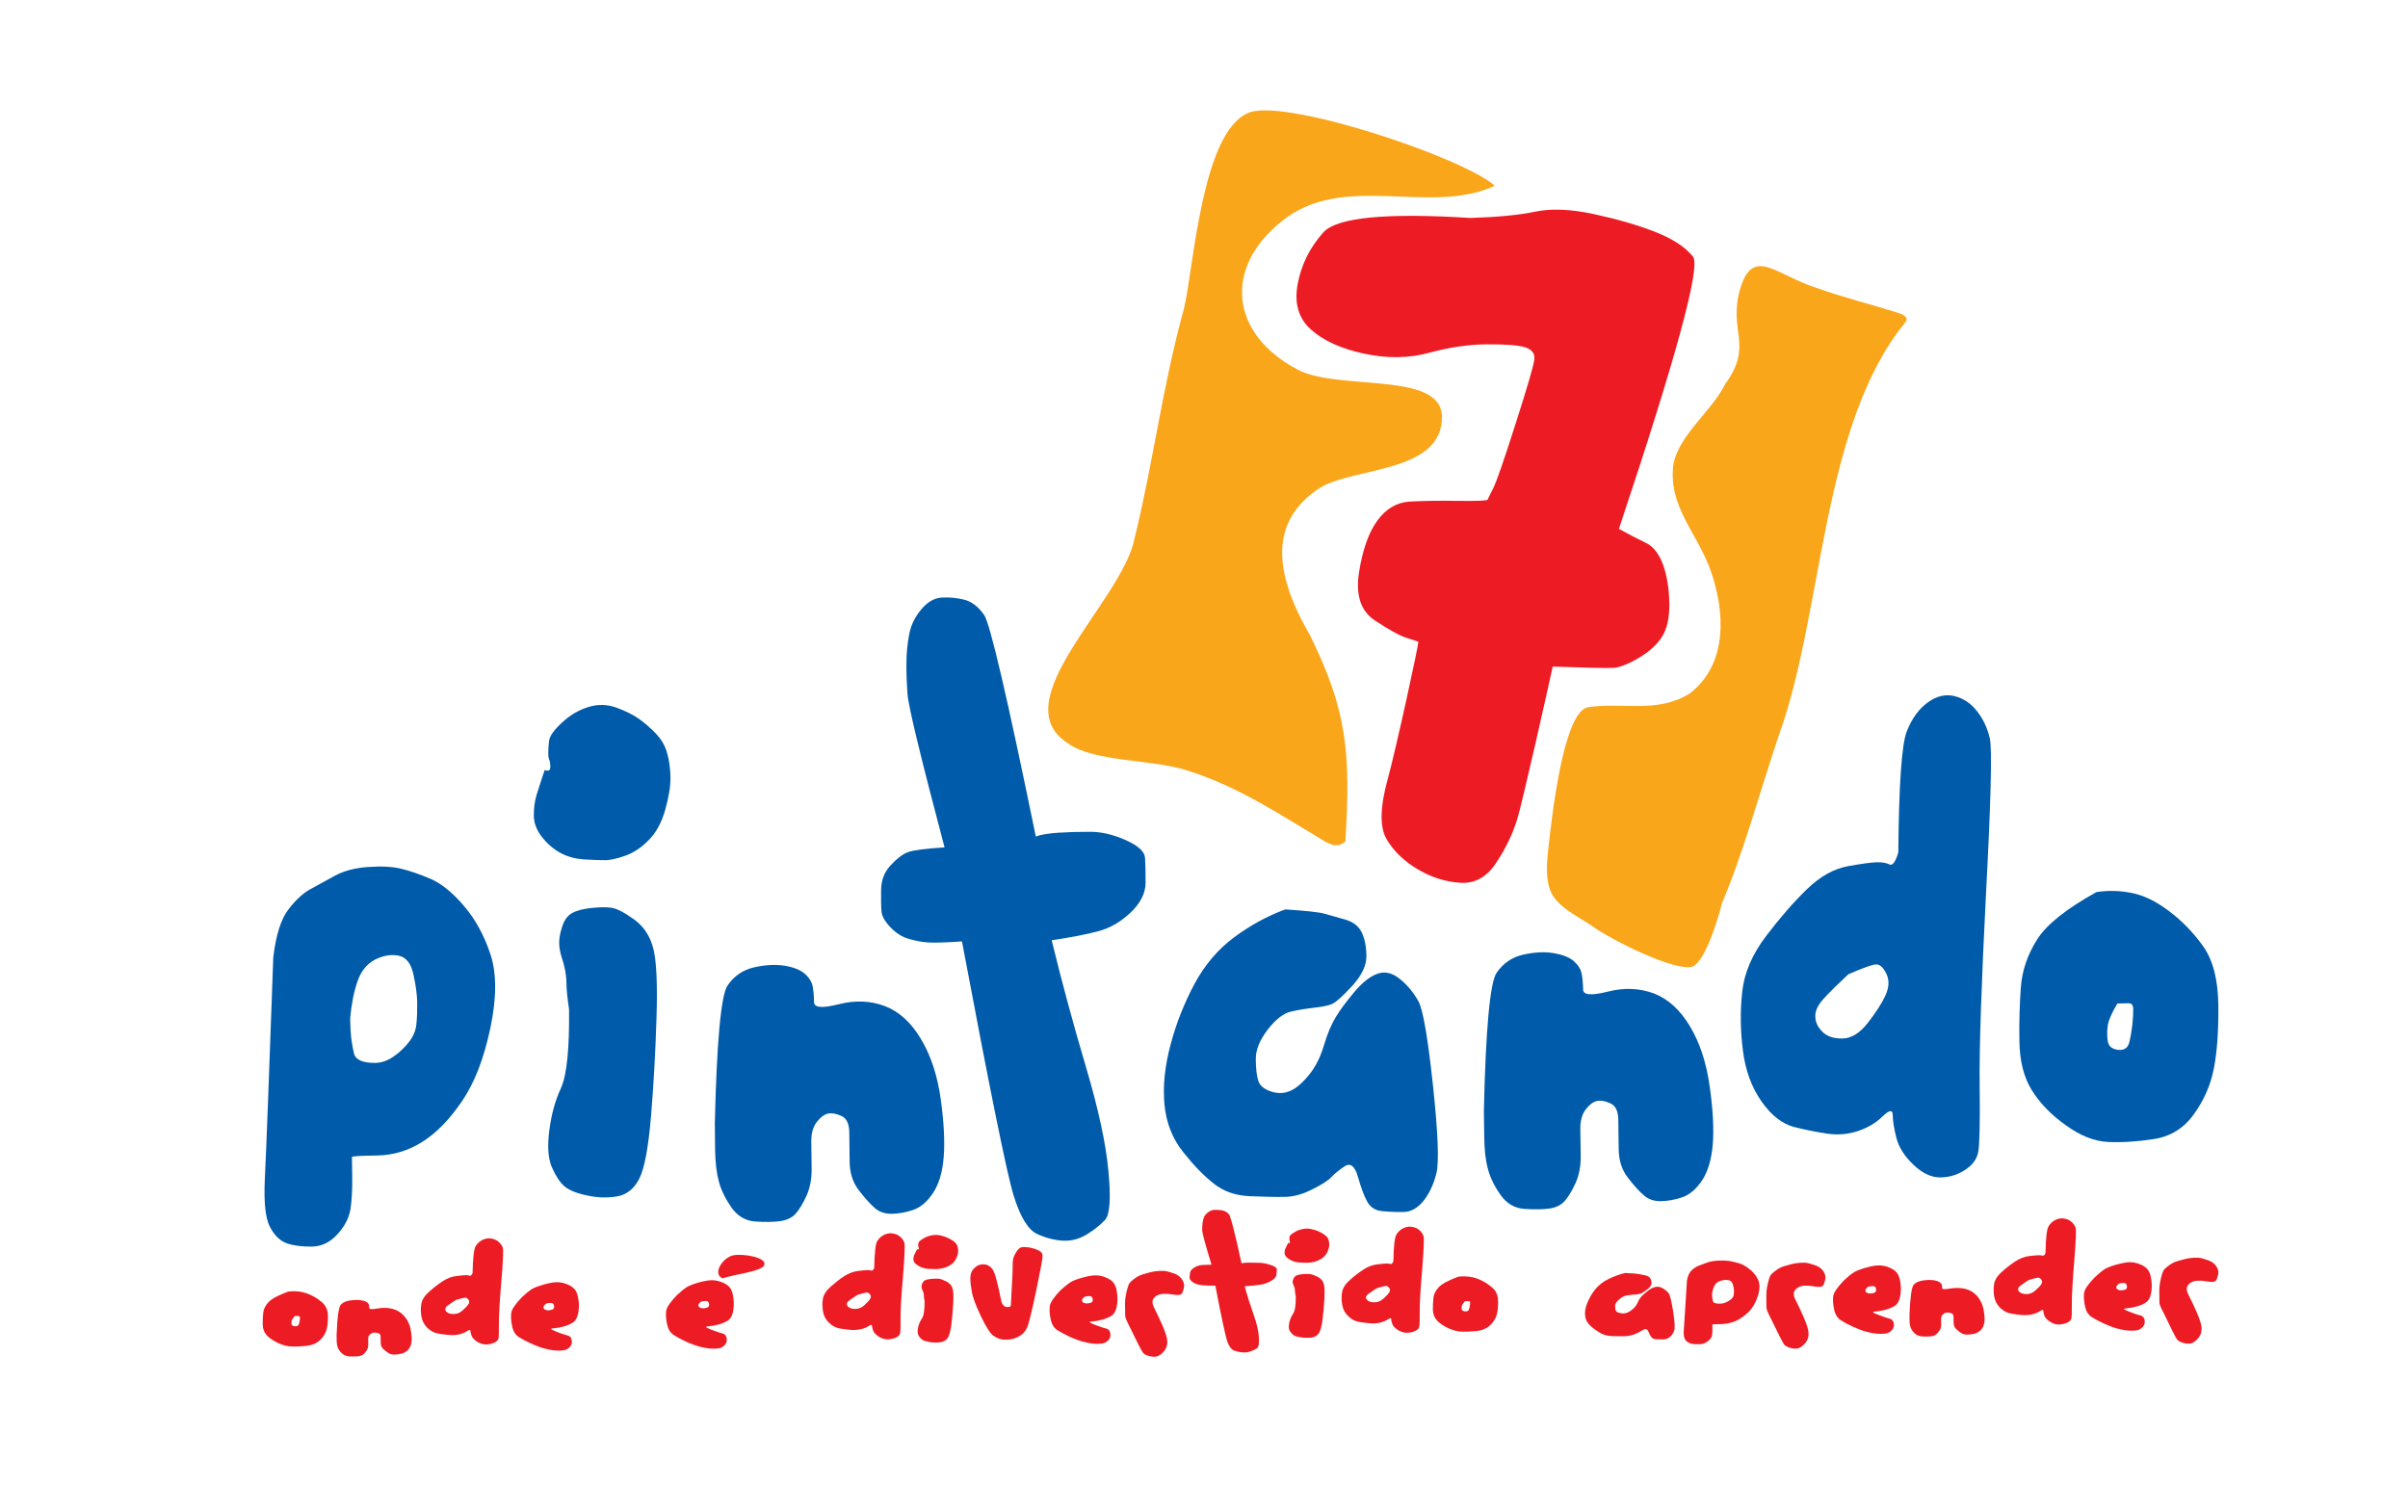 <?xml version="1.0" encoding="utf-8"?>
<!-- Generator: Adobe Illustrator 16.0.0, SVG Export Plug-In . SVG Version: 6.00 Build 0)  -->
<!DOCTYPE svg PUBLIC "-//W3C//DTD SVG 1.1//EN" "http://www.w3.org/Graphics/SVG/1.1/DTD/svg11.dtd">
<svg version="1.1" id="Layer_1" xmlns="http://www.w3.org/2000/svg" xmlns:xlink="http://www.w3.org/1999/xlink" x="0px" y="0px"
	 width="240.107px" height="150.802px" viewBox="0 0 240.107 150.802" enable-background="new 0 0 240.107 150.802"
	 xml:space="preserve">
<g>
	<path fill-rule="evenodd" clip-rule="evenodd" fill="#005BAA" d="M28.745,90.714c0.736-0.967,1.472-1.639,2.216-2.049
		c0.736-0.404,1.549-0.842,2.435-1.332c0.891-0.488,2.01-0.781,3.343-0.873c1.34-0.092,2.456-0.033,3.349,0.199
		c0.899,0.221,1.872,0.568,2.922,1.02c1.045,0.471,2.135,1.355,3.267,2.686c1.133,1.326,2.01,2.932,2.633,4.828
		c0.62,1.883,0.616,4.334-0.019,7.348c-0.636,3.006-1.569,5.432-2.814,7.262c-1.237,1.828-2.562,3.186-3.966,4.072
		c-1.4,0.887-2.922,1.34-4.562,1.361c-1.634,0.018-2.461,0.074-2.455,0.148c-0.002,0.086,0.005,0.756,0.028,2.014
		c0.014,1.268-0.047,2.328-0.178,3.205c-0.147,0.867-0.578,1.703-1.31,2.5c-0.741,0.805-1.59,1.207-2.559,1.217
		c-0.971,0.008-1.79-0.096-2.463-0.322c-0.664-0.227-1.237-0.773-1.692-1.637c-0.46-0.863-0.626-2.477-0.51-4.852
		c0.125-2.365,0.399-9.723,0.84-22.039C27.517,93.248,28.014,91.664,28.745,90.714 M35.057,103.783
		c0.082,0.547,0.164,0.977,0.245,1.295c0.078,0.312,0.31,0.549,0.672,0.705c0.38,0.154,0.864,0.225,1.458,0.217
		c0.595-0.01,1.186-0.209,1.779-0.613c0.589-0.404,1.108-0.887,1.543-1.439c0.439-0.557,0.7-1.15,0.764-1.793
		c0.063-0.629,0.093-1.336,0.085-2.127c-0.011-0.793-0.135-1.74-0.376-2.84c-0.234-1.098-0.73-1.73-1.478-1.881
		c-0.745-0.148-1.523-0.02-2.336,0.381c-0.814,0.42-1.403,1.135-1.759,2.156c-0.361,1.031-0.606,2.268-0.738,3.682
		C34.932,102.476,34.973,103.228,35.057,103.783"/>
	<path fill-rule="evenodd" clip-rule="evenodd" fill="#005BAA" d="M54.878,76.484c-0.007-0.328-0.045-0.564-0.102-0.697
		c-0.073-0.131-0.102-0.363-0.104-0.705c-0.005-0.334,0.015-0.736,0.079-1.205c0.052-0.471,0.494-1.082,1.302-1.828
		c0.813-0.758,1.703-1.266,2.644-1.549c0.94-0.283,1.867-0.258,2.748,0.064c0.896,0.326,1.626,0.688,2.2,1.076
		c0.569,0.402,1.154,0.895,1.728,1.492c0.58,0.598,0.962,1.264,1.158,2.006c0.205,0.734,0.308,1.537,0.323,2.406
		c0.008,0.873-0.167,1.947-0.527,3.23c-0.367,1.279-0.919,2.293-1.674,3.039c-0.748,0.752-1.54,1.268-2.354,1.541
		c-0.811,0.279-1.445,0.422-1.89,0.43s-1.139-0.018-2.092-0.072c-0.95-0.055-1.773-0.283-2.477-0.678
		c-0.7-0.391-1.309-0.926-1.818-1.586c-0.523-0.668-0.785-1.373-0.792-2.109c-0.008-0.73,0.082-1.406,0.258-2.008
		c0.188-0.611,0.457-1.453,0.821-2.537C54.693,76.931,54.883,76.828,54.878,76.484 M56.486,98.166
		c-0.01-0.551-0.059-1.031-0.137-1.426c-0.073-0.393-0.198-0.82-0.348-1.293c-0.153-0.477-0.235-0.945-0.243-1.426
		c-0.001-0.467,0.101-1.023,0.313-1.654c0.213-0.639,0.544-1.072,0.996-1.326c0.441-0.234,1.068-0.402,1.888-0.488
		c0.82-0.088,1.483-0.107,2.003-0.027c0.527,0.074,1.274,0.453,2.252,1.154c0.981,0.701,1.62,1.678,1.939,2.936
		c0.316,1.262,0.42,3.594,0.309,6.988c-0.105,3.4-0.29,6.643-0.543,9.715c-0.261,3.092-0.643,5.15-1.15,6.184
		c-0.511,1.027-1.248,1.635-2.215,1.807c-0.962,0.164-1.965,0.141-3.013-0.09c-1.044-0.219-1.793-0.523-2.245-0.906
		c-0.459-0.396-0.87-1.018-1.254-1.889c-0.381-0.867-0.47-2.08-0.268-3.668c0.198-1.584,0.59-3.012,1.176-4.273
		c0.573-1.279,0.839-3.883,0.795-7.838C56.575,99.546,56.495,98.714,56.486,98.166"/>
	<path fill-rule="evenodd" clip-rule="evenodd" fill="#005BAA" d="M71.277,112.035c0.19-8.215,0.62-12.805,1.273-13.76
		c0.658-0.955,1.54-1.557,2.657-1.807c1.113-0.252,2.117-0.303,3.012-0.164c0.9,0.148,1.575,0.416,2.023,0.803
		c0.452,0.393,0.709,0.832,0.801,1.299c0.078,0.473,0.123,0.988,0.126,1.541c0.009,0.553,0.829,0.619,2.458,0.205
		c1.634-0.416,3.162-0.355,4.585,0.176c1.421,0.537,2.624,1.623,3.609,3.275c0.99,1.641,1.652,3.645,1.982,6.018
		c0.324,2.367,0.42,4.293,0.293,5.797c-0.123,1.502-0.482,2.691-1.069,3.568c-0.587,0.875-1.25,1.438-1.992,1.682
		c-0.737,0.246-1.446,0.371-2.114,0.381c-0.668,0.008-1.23-0.178-1.68-0.566c-0.453-0.391-0.984-0.977-1.593-1.766
		c-0.605-0.777-0.912-1.723-0.928-2.834c-0.01-1.1-0.023-2.082-0.034-2.951c-0.013-0.873-0.275-1.424-0.805-1.652
		c-0.526-0.229-0.974-0.305-1.34-0.219c-0.376,0.092-0.74,0.373-1.108,0.846c-0.364,0.482-0.544,1.111-0.538,1.898
		c0.013,0.789,0.026,1.695,0.036,2.73c0.014,1.023-0.164,1.938-0.517,2.729c-0.37,0.797-0.728,1.387-1.097,1.797
		c-0.365,0.395-0.887,0.631-1.558,0.725c-0.664,0.088-1.486,0.096-2.454,0.031c-0.969-0.066-1.758-0.533-2.365-1.391
		c-0.599-0.861-1.026-1.717-1.261-2.592c-0.231-0.859-0.357-1.934-0.374-3.193C71.294,113.382,71.285,112.509,71.277,112.035"/>
	<path fill-rule="evenodd" clip-rule="evenodd" fill="#005BAA" d="M105.503,83.044c1.045-0.064,2.12-0.096,3.242-0.092
		c1.115,0.004,2.29,0.289,3.518,0.836c1.236,0.555,1.868,1.139,1.912,1.77c0.039,0.637,0.055,1.469,0.055,2.494
		c-0.014,1.027-0.509,2.01-1.486,2.945c-0.986,0.941-2.065,1.562-3.237,1.871c-1.173,0.314-2.723,0.619-4.642,0.9
		c1.028,4.211,2.163,8.41,3.408,12.605c1.241,4.186,2,7.662,2.25,10.416c0.259,2.742,0.142,4.379-0.347,4.881
		c-0.484,0.516-1.088,0.992-1.804,1.43c-0.718,0.438-1.49,0.662-2.312,0.629c-0.82-0.029-1.697-0.244-2.622-0.656
		c-0.915-0.414-1.713-1.709-2.377-3.885c-0.667-2.17-2.376-10.607-5.14-25.303c-1.629,0.111-2.747,0.139-3.34,0.104
		c-0.611-0.037-1.252-0.152-1.943-0.354c-0.669-0.18-1.296-0.578-1.86-1.172c-0.56-0.594-0.861-1.129-0.884-1.609
		c-0.041-0.471-0.047-1.184-0.035-2.131c0.01-0.951,0.333-1.77,0.957-2.438c0.627-0.678,1.199-1.107,1.711-1.299
		c0.502-0.193,1.726-0.354,3.657-0.48c-2.385-9.021-3.619-14.123-3.695-15.309c-0.082-1.185-0.117-2.25-0.105-3.202
		c0.012-0.946,0.106-1.856,0.277-2.745c0.163-0.879,0.556-1.698,1.173-2.444c0.627-0.761,1.305-1.159,2.051-1.211
		c0.742-0.047,1.489,0.022,2.25,0.208c0.757,0.187,1.427,0.701,2.001,1.535c0.58,0.83,2.298,8.189,5.148,22.088
		C103.73,83.246,104.465,83.119,105.503,83.044"/>
	<path fill-rule="evenodd" clip-rule="evenodd" fill="#005BAA" d="M132.068,91.123c0.518,0.152,1.191,0.338,2.016,0.566
		c0.816,0.232,1.382,0.656,1.689,1.285c0.303,0.621,0.463,1.41,0.476,2.355c0.016,0.951-0.466,1.939-1.413,2.988
		c-0.957,1.033-1.617,1.629-1.984,1.793c-0.375,0.168-0.962,0.289-1.79,0.385c-0.813,0.088-1.593,0.219-2.33,0.385
		c-0.746,0.164-1.524,0.771-2.327,1.801c-0.803,1.043-1.204,2.035-1.188,2.979c0.012,0.951,0.09,1.65,0.252,2.129
		c0.149,0.48,0.565,0.82,1.233,1.051c0.682,0.232,1.309,0.221,1.902-0.031c0.593-0.232,1.218-0.76,1.875-1.562
		c0.664-0.787,1.171-1.781,1.524-2.973c0.359-1.195,0.759-2.141,1.196-2.854c0.438-0.727,1.062-1.561,1.866-2.516
		c0.805-0.957,1.584-1.562,2.325-1.809c0.743-0.25,1.48-0.059,2.236,0.568c0.753,0.617,1.356,1.367,1.822,2.221
		c0.455,0.867,0.933,3.666,1.439,8.396c0.504,4.73,0.619,7.648,0.331,8.762c-0.282,1.105-0.712,2.023-1.3,2.742
		c-0.584,0.715-1.25,1.078-1.992,1.086c-0.753,0.01-1.456-0.023-2.13-0.088c-0.669-0.07-1.152-0.383-1.458-0.928
		c-0.314-0.553-0.617-1.377-0.927-2.469c-0.32-1.113-0.768-1.461-1.356-1.059c-0.591,0.398-1.03,0.766-1.326,1.088
		c-0.292,0.314-0.921,0.715-1.885,1.199c-0.962,0.494-1.885,0.744-2.774,0.75c-0.895,0.018-2.059-0.014-3.465-0.07
		c-1.414-0.061-2.613-0.48-3.591-1.266c-0.98-0.77-2-1.82-3.058-3.158c-1.054-1.324-1.671-2.902-1.845-4.713
		c-0.17-1.816,0.029-3.785,0.592-5.92c0.565-2.146,1.365-4.17,2.382-6.078c1.021-1.91,2.344-3.469,3.959-4.674
		c1.628-1.207,3.321-2.129,5.105-2.791C130.237,90.83,131.541,90.966,132.068,91.123"/>
	<path fill-rule="evenodd" clip-rule="evenodd" fill="#005BAA" d="M147.96,110.775c0.187-8.213,0.616-12.805,1.271-13.762
		c0.655-0.949,1.539-1.559,2.65-1.809c1.118-0.246,2.121-0.307,3.013-0.152c0.896,0.148,1.574,0.406,2.026,0.795
		c0.45,0.396,0.718,0.83,0.799,1.299c0.083,0.471,0.129,0.99,0.138,1.533c-0.003,0.561,0.82,0.623,2.451,0.215
		c1.633-0.418,3.158-0.35,4.584,0.17c1.419,0.545,2.624,1.627,3.613,3.279c0.989,1.648,1.646,3.648,1.973,6.014
		c0.338,2.365,0.424,4.301,0.305,5.797c-0.137,1.514-0.492,2.697-1.074,3.576c-0.589,0.873-1.254,1.432-1.989,1.68
		c-0.746,0.248-1.446,0.367-2.119,0.379c-0.671,0.008-1.234-0.178-1.685-0.576c-0.447-0.383-0.982-0.965-1.583-1.748
		c-0.606-0.781-0.916-1.721-0.929-2.836c-0.017-1.102-0.025-2.092-0.04-2.953c-0.01-0.879-0.278-1.424-0.804-1.652
		c-0.525-0.234-0.973-0.305-1.341-0.219c-0.376,0.08-0.737,0.363-1.111,0.842c-0.351,0.477-0.537,1.109-0.532,1.904
		c0.007,0.787,0.021,1.693,0.04,2.723c0.012,1.027-0.161,1.939-0.526,2.732c-0.362,0.795-0.731,1.389-1.094,1.795
		c-0.363,0.393-0.884,0.639-1.549,0.73c-0.669,0.084-1.495,0.094-2.463,0.029c-0.966-0.074-1.754-0.533-2.362-1.395
		c-0.61-0.859-1.033-1.721-1.258-2.59c-0.242-0.867-0.357-1.93-0.367-3.193C147.974,112.115,147.961,111.255,147.96,110.775"/>
	<path fill-rule="evenodd" clip-rule="evenodd" fill="#005BAA" d="M189.285,85.011c0.058-6.789,0.338-10.816,0.849-12.088
		c0.505-1.268,1.199-2.23,2.084-2.869c0.886-0.647,1.782-0.852,2.675-0.633c0.896,0.23,1.647,0.727,2.251,1.52
		c0.61,0.773,1.029,1.682,1.266,2.701c0.23,1.027,0.114,6.125-0.371,15.285c-0.47,9.178-0.689,15.611-0.643,19.316
		c0.042,3.711-0.003,5.928-0.144,6.641c-0.132,0.713-0.575,1.314-1.32,1.795c-0.735,0.475-1.549,0.729-2.438,0.74
		c-0.901,0.012-1.805-0.404-2.704-1.266c-0.9-0.859-1.475-1.758-1.704-2.705c-0.24-0.943-0.354-1.693-0.357-2.25
		c-0.008-0.551-0.347-0.508-1.01,0.131c-0.66,0.654-1.474,1.131-2.44,1.459c-0.964,0.326-1.965,0.418-3.008,0.277
		c-1.05-0.154-2.171-0.371-3.359-0.67c-1.198-0.301-2.287-1.16-3.276-2.561c-0.983-1.414-1.604-3.1-1.847-5.076
		c-0.256-1.975-0.276-3.904-0.073-5.801c0.193-1.908,0.992-3.766,2.38-5.604c1.396-1.838,2.75-3.389,4.073-4.672
		c1.321-1.281,2.69-2.045,4.103-2.301c1.42-0.258,2.381-0.381,2.902-0.391c0.523-0.008,0.929,0.066,1.231,0.221
		C188.706,86.361,189,85.966,189.285,85.011 M184.297,97.164c-1.028,0.961-1.84,1.754-2.427,2.4
		c-0.589,0.641-0.88,1.227-0.862,1.783c0,0.553,0.23,1.064,0.688,1.527c0.453,0.477,1.123,0.701,2.017,0.693
		c0.9-0.016,1.743-0.541,2.542-1.572c0.807-1.045,1.396-1.949,1.756-2.746c0.36-0.801,0.39-1.51,0.083-2.139
		c-0.306-0.625-0.639-0.939-1.013-0.936C186.71,96.183,185.778,96.517,184.297,97.164"/>
	<path fill-rule="evenodd" clip-rule="evenodd" fill="#005BAA" d="M212.508,89.041c1.191,0.225,2.433,0.812,3.731,1.791
		c1.303,0.969,2.439,2.139,3.423,3.51c0.984,1.367,1.502,3.33,1.532,5.873c0.03,2.547-0.12,4.637-0.434,6.285
		c-0.309,1.641-0.967,3.172-1.976,4.578c-0.999,1.422-2.352,2.26-4.014,2.516c-1.676,0.258-3.186,0.354-4.548,0.291
		c-1.358-0.057-2.772-0.611-4.23-1.664c-1.468-1.041-2.599-2.215-3.404-3.51c-0.799-1.289-1.203-2.928-1.23-4.898
		c-0.03-1.973,0.026-3.785,0.152-5.43c0.134-1.635,0.672-3.205,1.62-4.697c0.941-1.494,2.923-3.061,5.914-4.723
		C210.166,88.794,211.313,88.81,212.508,89.041 M210.16,102.339c-0.064,0.557-0.065,1.061,0.019,1.537
		c0.089,0.473,0.422,0.748,1.012,0.822c0.6,0.061,0.975-0.178,1.118-0.727c0.142-0.559,0.24-1.15,0.313-1.781
		c0.06-0.629,0.095-1.15,0.088-1.545c-0.004-0.398-0.155-0.592-0.455-0.592c-0.296,0.004-0.674,0.014-1.124,0.02
		C210.556,101.033,210.228,101.783,210.16,102.339"/>
	<path fill-rule="evenodd" clip-rule="evenodd" fill="#ED1C24" d="M153.092,21.105c1.588-0.326,3.52-0.252,5.819,0.242
		c2.303,0.496,4.326,1.076,6.078,1.758c1.749,0.678,3.027,1.504,3.821,2.483c0.797,0.974-1.664,10.023-7.384,27.153
		c1.046,0.575,1.947,1.045,2.688,1.396c0.74,0.364,1.316,1.089,1.712,2.171c0.389,1.087,0.596,2.352,0.625,3.805
		c0.028,1.444-0.21,2.571-0.713,3.365c-0.499,0.807-1.282,1.514-2.338,2.135c-1.061,0.625-1.895,0.952-2.528,0.992
		c-0.621,0.037-2.642-0.005-6.047-0.129c-0.534,2.465-3.07,13.764-3.559,15.287c-0.483,1.523-1.197,2.977-2.131,4.359
		c-0.928,1.383-2.119,2.016-3.562,1.912c-1.448-0.098-2.843-0.541-4.188-1.33c-1.347-0.789-2.38-1.781-3.1-2.971
		c-0.727-1.193-0.697-3.221,0.1-6.092c0.792-2.861,3.141-13.619,3.036-13.648c-0.112-0.037-0.501-0.166-1.169-0.381
		c-0.676-0.21-1.716-0.781-3.139-1.723c-1.429-0.922-1.957-2.537-1.601-4.826c0.364-2.283,0.979-4.006,1.847-5.173
		c0.853-1.161,1.918-1.784,3.174-1.866c1.251-0.072,2.858-0.105,4.822-0.074c1.949,0.023,2.957-0.016,2.984-0.129
		c0.038-0.109,0.215-0.472,0.53-1.084c0.323-0.622,1.078-2.779,2.255-6.486c1.186-3.695,1.809-5.842,1.868-6.412
		c0.059-0.585-0.24-0.984-0.907-1.199c-0.675-0.215-1.925-0.311-3.771-0.301c-1.856,0.005-3.786,0.294-5.808,0.841
		c-2.021,0.557-4.185,0.581-6.485,0.089c-2.293-0.488-4.07-1.296-5.315-2.414c-1.24-1.121-1.675-2.638-1.306-4.561
		c0.363-1.92,1.216-3.625,2.553-5.119c1.34-1.489,6.223-1.973,14.664-1.438C149.35,21.652,151.512,21.441,153.092,21.105"/>
	<path fill-rule="evenodd" clip-rule="evenodd" fill="#FAA61A" d="M132.915,84.281c0.982-0.002,0.587,0.004,1.232-0.34
		c0.55-8.859,0.169-13.107-3.533-20.605c-3.017-5.203-4.728-11.084,1.125-14.766c3.579-2.011,12.107-1.463,12.039-7.035
		c-0.062-4.593-10.524-2.49-14.485-4.732c-6.598-3.523-7.34-10.066-1.493-14.737c6.159-4.993,14.739-0.515,21.255-3.542
		c-3.312-2.908-21.413-8.906-24.67-7.223c-4.567,2.022-5.38,15.472-6.313,19.419c-2.191,7.893-3.081,15.446-4.954,23.008
		c-1.228,6.242-13.224,16.232-6.628,20.402c2.655,1.934,8.546,1.529,12.166,2.797c4.939,1.58,9.241,4.475,13.533,7.037
		L132.915,84.281z"/>
	<path fill-rule="evenodd" clip-rule="evenodd" fill="#FAA61A" d="M189.297,31.209c-2.671-0.843-5.59-1.567-8.229-2.521
		c-3.947-1.256-6.276-4.174-7.544,0.098c-1.251,4.281,1.383,5.557-1.509,9.523c-1.285,2.641-4.527,4.975-5.148,7.934
		c-0.597,4.27,2.391,6.861,3.745,10.774c1.352,3.915,1.754,9.153-2.141,12.155c-3.256,2.002-6.697,0.842-10.104,1.354
		c-2.53,0.363-3.68,11.451-3.975,14.061c-0.59,4.934,0.574,5.41,4.21,7.654c1.655,1.295,8.585,4.809,10.22,4.127
		c1.294-0.668,2.549-4.943,2.862-6.256c2.233-5.281,3.793-11.193,5.691-16.795c4.435-12.182,4.195-30.869,12.58-41.135
		C189.956,32.183,190.585,31.619,189.297,31.209"/>
	<path fill-rule="evenodd" clip-rule="evenodd" fill="#ED1C24" d="M29.863,128.808c0.394,0.051,0.797,0.18,1.225,0.391
		c0.43,0.205,0.796,0.471,1.118,0.766c0.319,0.314,0.488,0.732,0.495,1.295c0.005,0.562-0.048,1.02-0.154,1.385
		c-0.102,0.361-0.321,0.699-0.647,1.008c-0.335,0.312-0.775,0.5-1.323,0.564c-0.549,0.051-1.04,0.084-1.492,0.064
		c-0.445-0.012-0.905-0.133-1.382-0.359c-0.478-0.232-0.855-0.482-1.113-0.766c-0.254-0.287-0.387-0.643-0.395-1.078
		c-0.008-0.428,0.018-0.832,0.055-1.197c0.051-0.357,0.224-0.705,0.532-1.033c0.318-0.332,0.965-0.676,1.951-1.043
		C29.099,128.761,29.478,128.759,29.863,128.808 M29.077,131.736c-0.02,0.127-0.014,0.238,0.003,0.348
		c0.031,0.1,0.14,0.16,0.334,0.178c0.197,0.018,0.317-0.047,0.368-0.168c0.045-0.119,0.082-0.248,0.102-0.387
		c0.021-0.143,0.035-0.254,0.032-0.342l-0.143-0.129c-0.099-0.004-0.229-0.002-0.372,0.004
		C29.212,131.453,29.102,131.621,29.077,131.736"/>
	<path fill-rule="evenodd" clip-rule="evenodd" fill="#ED1C24" d="M33.562,133.126c0.069-1.807,0.219-2.814,0.431-3.027
		c0.218-0.221,0.513-0.346,0.88-0.4c0.368-0.061,0.69-0.07,0.986-0.049c0.292,0.037,0.508,0.09,0.658,0.178
		c0.147,0.082,0.233,0.176,0.262,0.287c0.028,0.102,0.041,0.215,0.043,0.334c-0.003,0.125,0.265,0.137,0.802,0.045
		c0.536-0.096,1.036-0.084,1.499,0.031c0.466,0.111,0.858,0.355,1.178,0.721c0.319,0.355,0.543,0.797,0.641,1.318
		c0.102,0.516,0.131,0.945,0.084,1.275c-0.038,0.338-0.158,0.592-0.348,0.793c-0.196,0.188-0.415,0.311-0.659,0.367
		c-0.237,0.051-0.468,0.084-0.691,0.092c-0.22-0.006-0.406-0.039-0.554-0.131c-0.143-0.086-0.317-0.209-0.513-0.383
		c-0.195-0.164-0.3-0.385-0.298-0.617c-0.007-0.246-0.008-0.465-0.012-0.658c-0.004-0.195-0.09-0.307-0.256-0.357
		c-0.175-0.049-0.322-0.062-0.45-0.047c-0.119,0.02-0.233,0.078-0.354,0.188c-0.119,0.102-0.184,0.242-0.181,0.418
		c0.003,0.168,0.005,0.369,0.008,0.6c0.002,0.221-0.055,0.424-0.174,0.598c-0.13,0.184-0.237,0.312-0.359,0.396
		c-0.119,0.09-0.296,0.141-0.513,0.164c-0.219,0.016-0.486,0.023-0.8,0.012c-0.316-0.018-0.575-0.117-0.777-0.301
		c-0.197-0.191-0.331-0.379-0.41-0.572c-0.07-0.193-0.111-0.42-0.113-0.703C33.567,133.417,33.565,133.23,33.562,133.126"/>
	<path fill-rule="evenodd" clip-rule="evenodd" fill="#ED1C24" d="M47.122,126.958c0.032-1.504,0.132-2.389,0.301-2.67
		c0.17-0.277,0.394-0.49,0.684-0.639c0.291-0.133,0.585-0.186,0.877-0.135c0.294,0.047,0.538,0.154,0.735,0.332
		c0.198,0.172,0.334,0.365,0.417,0.588c0.069,0.23,0.024,1.348-0.148,3.373c-0.168,2.016-0.255,3.434-0.243,4.254
		c0.008,0.812-0.003,1.295-0.051,1.457c-0.045,0.158-0.192,0.285-0.431,0.391c-0.241,0.102-0.511,0.164-0.806,0.17
		c-0.289,0.002-0.582-0.096-0.879-0.27c-0.296-0.199-0.482-0.389-0.555-0.6c-0.077-0.199-0.116-0.365-0.12-0.486
		c-0.001-0.127-0.108-0.117-0.327,0.023c-0.214,0.141-0.483,0.246-0.798,0.328c-0.314,0.068-0.644,0.088-0.985,0.062
		c-0.346-0.025-0.712-0.078-1.103-0.145c-0.389-0.066-0.753-0.252-1.071-0.561c-0.315-0.311-0.515-0.682-0.594-1.115
		c-0.079-0.432-0.085-0.855-0.018-1.271c0.072-0.422,0.335-0.836,0.794-1.234c0.457-0.41,0.902-0.754,1.338-1.039
		c0.436-0.281,0.884-0.457,1.344-0.512c0.463-0.051,0.778-0.09,0.95-0.092c0.167,0.002,0.304,0.018,0.399,0.049
		C46.941,127.257,47.032,127.164,47.122,126.958 M45.473,129.636c-0.334,0.211-0.599,0.389-0.791,0.529
		c-0.198,0.139-0.29,0.27-0.286,0.395c-0.001,0.123,0.073,0.234,0.216,0.336c0.151,0.104,0.374,0.15,0.668,0.145
		c0.288-0.004,0.572-0.115,0.834-0.348c0.261-0.225,0.458-0.434,0.572-0.604c0.124-0.176,0.131-0.33,0.028-0.471
		c-0.094-0.137-0.205-0.207-0.324-0.207C46.265,129.416,45.959,129.488,45.473,129.636"/>
	<path fill-rule="evenodd" clip-rule="evenodd" fill="#ED1C24" d="M52.99,128.582c0.245-0.158,0.656-0.316,1.238-0.484
		c0.582-0.162,1.047-0.242,1.384-0.227c0.352,0.014,0.688,0.09,1.031,0.246c0.342,0.152,0.591,0.336,0.741,0.568
		c0.146,0.221,0.245,0.559,0.311,1.031c0.052,0.477,0.035,0.92-0.066,1.332c-0.088,0.418-0.271,0.707-0.539,0.863
		c-0.265,0.164-0.563,0.291-0.907,0.381c-0.337,0.096-0.658,0.148-0.944,0.166c-0.292,0.029-0.359,0.072-0.184,0.164
		c0.17,0.088,0.418,0.18,0.737,0.305c0.313,0.115,0.586,0.195,0.801,0.256c0.225,0.041,0.36,0.197,0.41,0.453
		c0.053,0.264,0.001,0.492-0.169,0.682c-0.171,0.195-0.384,0.314-0.657,0.342c-0.267,0.041-0.56,0.043-0.88,0.014
		c-0.316-0.027-0.655-0.094-1.021-0.195c-0.371-0.092-0.794-0.254-1.289-0.477c-0.49-0.219-0.907-0.445-1.249-0.658
		c-0.347-0.223-0.575-0.586-0.672-1.09c-0.109-0.504-0.137-0.932-0.091-1.307c0.043-0.359,0.404-0.896,1.08-1.598
		C52.435,128.994,52.753,128.736,52.99,128.582 M54.187,130.361c0.001,0.109,0.051,0.182,0.147,0.234
		c0.094,0.053,0.209,0.08,0.33,0.082c0.124-0.008,0.245-0.023,0.37-0.066c0.116-0.031,0.188-0.102,0.213-0.209
		c0.022-0.104,0.007-0.207-0.04-0.312c-0.05-0.109-0.151-0.154-0.292-0.145c-0.154-0.01-0.293,0.016-0.441,0.049
		C54.279,130.136,54.186,130.255,54.187,130.361"/>
	<path fill-rule="evenodd" clip-rule="evenodd" fill="#ED1C24" d="M68.44,128.38c0.247-0.15,0.656-0.316,1.241-0.486
		c0.586-0.158,1.048-0.232,1.384-0.223c0.347,0.016,0.685,0.096,1.029,0.246c0.341,0.154,0.593,0.338,0.739,0.562
		c0.15,0.23,0.248,0.566,0.304,1.041c0.057,0.475,0.038,0.922-0.057,1.332c-0.086,0.422-0.272,0.707-0.539,0.863
		c-0.265,0.164-0.564,0.293-0.91,0.377c-0.341,0.096-0.656,0.152-0.947,0.168c-0.291,0.025-0.352,0.078-0.181,0.162
		c0.175,0.086,0.417,0.191,0.738,0.303c0.321,0.119,0.583,0.207,0.81,0.256c0.212,0.047,0.353,0.203,0.406,0.459
		c0.045,0.264-0.003,0.492-0.174,0.68c-0.173,0.195-0.385,0.316-0.657,0.348c-0.265,0.043-0.556,0.043-0.877,0.012
		c-0.319-0.029-0.661-0.096-1.023-0.193c-0.365-0.102-0.798-0.254-1.291-0.475c-0.488-0.225-0.904-0.447-1.246-0.668
		c-0.347-0.221-0.571-0.584-0.676-1.09c-0.106-0.502-0.13-0.93-0.089-1.305c0.042-0.359,0.405-0.898,1.08-1.596
		C67.88,128.8,68.199,128.546,68.44,128.38 M69.64,130.167c-0.003,0.102,0.048,0.184,0.146,0.234
		c0.095,0.045,0.208,0.08,0.326,0.074c0.121,0,0.242-0.02,0.366-0.064c0.125-0.033,0.193-0.1,0.219-0.213
		c0.029-0.102,0.006-0.201-0.046-0.303c-0.048-0.113-0.143-0.154-0.293-0.152c-0.145,0.002-0.295,0.025-0.435,0.053
		C69.731,129.943,69.634,130.062,69.64,130.167"/>
	<path fill-rule="evenodd" clip-rule="evenodd" fill="#ED1C24" d="M87.17,126.445c0.03-1.496,0.13-2.381,0.294-2.666
		c0.168-0.273,0.397-0.486,0.685-0.633c0.298-0.139,0.592-0.188,0.879-0.135c0.298,0.045,0.543,0.154,0.736,0.328
		c0.194,0.168,0.332,0.363,0.412,0.59c0.074,0.223,0.024,1.346-0.138,3.369c-0.176,2.016-0.254,3.432-0.244,4.252
		c0.014,0.818-0.006,1.299-0.055,1.461c-0.043,0.158-0.187,0.287-0.436,0.396c-0.241,0.102-0.511,0.156-0.799,0.162
		c-0.289,0.002-0.591-0.086-0.884-0.271c-0.29-0.195-0.477-0.383-0.554-0.594c-0.076-0.205-0.117-0.367-0.118-0.49
		c0-0.123-0.109-0.117-0.323,0.023c-0.218,0.145-0.486,0.25-0.811,0.326c-0.31,0.068-0.643,0.086-0.982,0.062
		c-0.34-0.029-0.705-0.074-1.102-0.139c-0.384-0.07-0.742-0.256-1.067-0.564c-0.318-0.309-0.519-0.684-0.595-1.109
		c-0.077-0.436-0.084-0.861-0.021-1.271c0.073-0.424,0.332-0.84,0.794-1.242c0.461-0.406,0.904-0.758,1.34-1.033
		c0.438-0.285,0.883-0.451,1.346-0.516c0.466-0.055,0.779-0.088,0.954-0.092c0.161,0.004,0.304,0.02,0.399,0.053
		C86.982,126.746,87.074,126.654,87.17,126.445 M85.522,129.128c-0.332,0.207-0.605,0.391-0.792,0.527
		c-0.2,0.141-0.297,0.275-0.294,0.395c0.002,0.121,0.071,0.238,0.228,0.338c0.144,0.104,0.359,0.15,0.653,0.145
		c0.294-0.004,0.579-0.119,0.844-0.344c0.256-0.234,0.457-0.441,0.567-0.609c0.128-0.176,0.143-0.332,0.036-0.467
		c-0.1-0.139-0.208-0.215-0.33-0.211C86.31,128.904,86.011,128.98,85.522,129.128"/>
	<path fill-rule="evenodd" clip-rule="evenodd" fill="#ED1C24" d="M91.621,124.523l-0.034-0.158l-0.036-0.152
		c0-0.07,0.015-0.16,0.032-0.262c0.021-0.105,0.162-0.24,0.43-0.406c0.267-0.172,0.558-0.285,0.869-0.346
		c0.309-0.064,0.61-0.057,0.904,0.006c0.285,0.078,0.53,0.152,0.718,0.242c0.181,0.086,0.37,0.193,0.562,0.32
		c0.187,0.135,0.313,0.283,0.375,0.436c0.067,0.17,0.097,0.348,0.1,0.537c0.005,0.186-0.054,0.434-0.174,0.711
		c-0.119,0.279-0.306,0.502-0.554,0.674c-0.243,0.162-0.504,0.279-0.771,0.336c-0.268,0.066-0.478,0.102-0.621,0.102
		c-0.154,0.004-0.375-0.002-0.684-0.016c-0.314-0.006-0.586-0.057-0.816-0.143c-0.228-0.082-0.419-0.203-0.592-0.346
		c-0.172-0.146-0.251-0.303-0.254-0.465c-0.005-0.16,0.026-0.307,0.087-0.443c0.062-0.133,0.148-0.324,0.273-0.561
		C91.556,124.619,91.621,124.599,91.621,124.523 M92.119,129.216c-0.003-0.117-0.015-0.23-0.048-0.312
		c-0.023-0.09-0.059-0.189-0.111-0.287c-0.043-0.104-0.072-0.209-0.073-0.312c-0.002-0.104,0.029-0.225,0.101-0.363
		c0.073-0.143,0.178-0.242,0.322-0.299c0.153-0.049,0.361-0.088,0.633-0.109c0.257-0.02,0.479-0.021,0.649-0.014
		c0.177,0.02,0.417,0.102,0.739,0.258c0.317,0.162,0.53,0.371,0.626,0.643c0.106,0.277,0.131,0.783,0.095,1.539
		c-0.042,0.75-0.107,1.459-0.191,2.141c-0.085,0.676-0.219,1.127-0.381,1.359c-0.176,0.234-0.412,0.357-0.727,0.4
		c-0.323,0.041-0.655,0.037-0.995-0.01c-0.337-0.055-0.577-0.119-0.729-0.205c-0.151-0.08-0.287-0.221-0.407-0.404
		c-0.126-0.193-0.154-0.459-0.084-0.807c0.072-0.354,0.191-0.67,0.39-0.945c0.188-0.277,0.275-0.855,0.266-1.727
		C92.146,129.521,92.119,129.337,92.119,129.216"/>
	<path fill-rule="evenodd" clip-rule="evenodd" fill="#ED1C24" d="M100.075,130.201c0.102,0.098,0.223,0.152,0.371,0.148
		c0.142-0.004,0.245-0.018,0.294-0.059c0.042-0.033,0.066-0.119,0.064-0.266c0.001-0.133,0.03-0.723,0.089-1.766
		c0.062-1.047,0.089-1.74,0.084-2.088c-0.007-0.346,0.032-0.615,0.099-0.812c0.071-0.189,0.181-0.389,0.324-0.6
		c0.146-0.211,0.3-0.342,0.471-0.373c0.167-0.039,0.415-0.029,0.73,0.016c0.316,0.053,0.624,0.145,0.917,0.279
		c0.294,0.137,0.439,0.316,0.442,0.566c0.002,0.244-0.21,1.412-0.644,3.498c-0.444,2.094-0.742,3.314-0.911,3.668
		c-0.162,0.344-0.393,0.607-0.681,0.785c-0.291,0.182-0.581,0.297-0.877,0.355c-0.287,0.053-0.583,0.059-0.875,0.031
		c-0.293-0.027-0.598-0.156-0.917-0.375c-0.316-0.221-0.73-0.867-1.234-1.918c-0.498-1.049-0.802-1.85-0.904-2.387
		c-0.101-0.543-0.159-0.99-0.164-1.373c-0.006-0.387,0.084-0.684,0.246-0.895c0.169-0.203,0.345-0.357,0.541-0.449
		c0.196-0.09,0.426-0.113,0.692-0.088c0.273,0.031,0.517,0.193,0.736,0.486c0.224,0.293,0.523,1.381,0.888,3.248
		C99.904,129.972,99.978,130.103,100.075,130.201"/>
	<path fill-rule="evenodd" clip-rule="evenodd" fill="#ED1C24" d="M106.699,127.898c0.234-0.16,0.651-0.322,1.237-0.486
		c0.581-0.16,1.039-0.236,1.389-0.225c0.336,0.018,0.678,0.088,1.023,0.25c0.341,0.145,0.588,0.336,0.736,0.562
		c0.153,0.221,0.257,0.562,0.313,1.039c0.05,0.471,0.038,0.912-0.059,1.33c-0.093,0.414-0.272,0.703-0.539,0.871
		c-0.267,0.152-0.571,0.285-0.911,0.371c-0.342,0.096-0.656,0.148-0.947,0.17c-0.299,0.021-0.358,0.07-0.182,0.152
		c0.165,0.096,0.418,0.191,0.737,0.307c0.313,0.117,0.579,0.197,0.808,0.256c0.222,0.047,0.356,0.203,0.407,0.459
		c0.049,0.266-0.009,0.494-0.177,0.684c-0.166,0.195-0.387,0.312-0.658,0.346c-0.267,0.041-0.558,0.041-0.878,0.018
		c-0.311-0.041-0.652-0.105-1.023-0.205c-0.365-0.094-0.799-0.252-1.289-0.473c-0.489-0.227-0.899-0.451-1.246-0.666
		c-0.349-0.223-0.574-0.586-0.673-1.09c-0.108-0.494-0.135-0.934-0.091-1.301c0.043-0.363,0.405-0.902,1.072-1.598
		C106.139,128.314,106.459,128.054,106.699,127.898 M107.89,129.681c0.002,0.105,0.057,0.18,0.146,0.234
		c0.102,0.055,0.213,0.076,0.33,0.074c0.12-0.004,0.249-0.025,0.372-0.059c0.122-0.037,0.193-0.107,0.216-0.215
		c0.022-0.104,0.009-0.207-0.043-0.305c-0.057-0.107-0.144-0.158-0.296-0.158c-0.142,0.004-0.286,0.025-0.441,0.053
		C107.981,129.457,107.885,129.572,107.89,129.681"/>
	<path fill-rule="evenodd" clip-rule="evenodd" fill="#ED1C24" d="M112.193,131.22c0.002-0.158,0-0.326-0.007-0.5
		c0-0.164-0.002-0.363-0.006-0.568c-0.004-0.207,0.004-0.416,0.024-0.633c0.025-0.211,0.069-0.449,0.139-0.752
		c0.071-0.295,0.138-0.521,0.212-0.682c0.069-0.156,0.254-0.336,0.538-0.549c0.294-0.219,0.557-0.357,0.801-0.432
		c0.239-0.074,0.498-0.148,0.77-0.219c0.268-0.072,0.569-0.123,0.91-0.141c0.343-0.016,0.603-0.012,0.802,0.047
		c0.199,0.041,0.457,0.125,0.775,0.24c0.315,0.119,0.562,0.32,0.738,0.598c0.172,0.279,0.229,0.553,0.152,0.826
		c-0.06,0.281-0.14,0.461-0.21,0.553c-0.073,0.086-0.193,0.131-0.36,0.137c-0.172,0.002-0.402-0.02-0.691-0.07
		c-0.298-0.049-0.583-0.053-0.846-0.039c-0.27,0.021-0.499,0.098-0.698,0.238c-0.191,0.137-0.296,0.311-0.317,0.504
		c-0.02,0.195,0.053,0.447,0.231,0.775c0.174,0.33,0.417,0.867,0.751,1.607c0.327,0.744,0.49,1.289,0.494,1.637
		c0.009,0.346-0.092,0.646-0.281,0.891c-0.193,0.248-0.4,0.418-0.616,0.529c-0.218,0.107-0.491,0.119-0.836,0.037
		c-0.346-0.084-0.578-0.199-0.703-0.363c-0.121-0.148-0.587-1.059-1.389-2.719C112.327,131.699,112.198,131.378,112.193,131.22"/>
	<path fill-rule="evenodd" clip-rule="evenodd" fill="#ED1C24" d="M124.521,125.916c0.351-0.002,0.696,0.008,1.064,0.018
		c0.364,0.014,0.742,0.086,1.129,0.221c0.396,0.133,0.592,0.271,0.593,0.414c0.004,0.129-0.007,0.322-0.031,0.547
		c-0.021,0.223-0.196,0.439-0.543,0.631c-0.338,0.195-0.693,0.318-1.085,0.377s-0.898,0.109-1.536,0.15
		c0.252,0.934,0.547,1.871,0.881,2.805c0.333,0.932,0.506,1.715,0.535,2.314c0.042,0.607-0.032,0.969-0.202,1.072
		c-0.169,0.111-0.375,0.207-0.619,0.295c-0.245,0.098-0.5,0.127-0.757,0.111c-0.28-0.012-0.558-0.072-0.852-0.168
		c-0.298-0.105-0.53-0.398-0.705-0.877c-0.182-0.492-0.582-2.355-1.21-5.617c-0.536,0.008-0.899,0.002-1.094-0.018
		c-0.193-0.01-0.404-0.045-0.62-0.092c-0.228-0.049-0.418-0.141-0.591-0.275c-0.172-0.145-0.26-0.264-0.261-0.365
		c0-0.104,0.006-0.264,0.037-0.475c0.015-0.203,0.132-0.381,0.351-0.518c0.216-0.154,0.416-0.23,0.582-0.271
		c0.173-0.041,0.577-0.066,1.215-0.072c-0.615-2.01-0.917-3.139-0.928-3.398c-0.003-0.264,0.002-0.5,0.028-0.709
		c0.025-0.203,0.069-0.408,0.141-0.604c0.072-0.189,0.212-0.361,0.427-0.52c0.217-0.162,0.448-0.244,0.69-0.24
		c0.248-0.002,0.499,0.014,0.742,0.062c0.241,0.051,0.447,0.174,0.622,0.359c0.18,0.186,0.601,1.826,1.269,4.91
		C123.936,125.943,124.179,125.923,124.521,125.916"/>
	<path fill-rule="evenodd" clip-rule="evenodd" fill="#ED1C24" d="M128.627,123.89l-0.034-0.15l-0.032-0.162
		c-0.001-0.07,0.01-0.152,0.023-0.26c0.024-0.1,0.172-0.234,0.437-0.402c0.265-0.17,0.554-0.285,0.863-0.346
		c0.309-0.068,0.613-0.061,0.907,0.012c0.291,0.064,0.52,0.143,0.717,0.23c0.186,0.082,0.372,0.191,0.562,0.33
		c0.191,0.133,0.309,0.275,0.378,0.436c0.062,0.16,0.094,0.34,0.099,0.523c0.002,0.199-0.054,0.439-0.175,0.719
		c-0.122,0.277-0.31,0.506-0.556,0.672c-0.242,0.158-0.499,0.277-0.769,0.348c-0.273,0.059-0.479,0.09-0.623,0.09
		c-0.142-0.002-0.365,0.004-0.683-0.014c-0.313-0.01-0.582-0.059-0.813-0.145c-0.226-0.082-0.422-0.207-0.593-0.348
		c-0.164-0.148-0.247-0.297-0.248-0.461c-0.004-0.16,0.02-0.307,0.079-0.445c0.062-0.129,0.151-0.312,0.277-0.561
		C128.568,123.992,128.626,123.966,128.627,123.89 M129.122,128.748c-0.001-0.127-0.012-0.229-0.034-0.311
		c-0.033-0.094-0.063-0.186-0.114-0.293c-0.054-0.098-0.081-0.205-0.077-0.305c-0.007-0.107,0.029-0.227,0.104-0.371
		c0.07-0.135,0.174-0.234,0.323-0.289c0.151-0.059,0.352-0.094,0.624-0.117c0.268-0.016,0.479-0.016,0.653-0.004
		c0.174,0.014,0.415,0.096,0.74,0.252c0.318,0.152,0.521,0.369,0.629,0.637c0.099,0.281,0.134,0.801,0.092,1.543
		c-0.04,0.748-0.105,1.459-0.192,2.133c-0.091,0.686-0.218,1.143-0.389,1.373c-0.163,0.227-0.404,0.354-0.722,0.396
		c-0.322,0.029-0.646,0.033-0.99-0.014c-0.343-0.049-0.59-0.113-0.732-0.199c-0.149-0.082-0.282-0.229-0.405-0.412
		c-0.125-0.188-0.156-0.459-0.086-0.807c0.068-0.352,0.2-0.666,0.387-0.943c0.193-0.285,0.285-0.859,0.272-1.727
		C129.156,129.048,129.126,128.859,129.122,128.748"/>
	<path fill-rule="evenodd" clip-rule="evenodd" fill="#ED1C24" d="M138.938,125.787c0.025-1.494,0.124-2.381,0.297-2.662
		c0.164-0.277,0.396-0.49,0.684-0.637c0.294-0.141,0.581-0.188,0.874-0.141c0.291,0.049,0.545,0.156,0.739,0.33
		c0.197,0.18,0.332,0.371,0.407,0.594c0.075,0.227,0.027,1.342-0.134,3.365c-0.173,2.02-0.255,3.434-0.241,4.254
		c0.013,0.814-0.011,1.303-0.063,1.459c-0.037,0.17-0.183,0.287-0.428,0.4c-0.234,0.104-0.506,0.162-0.804,0.164
		c-0.29,0.004-0.579-0.094-0.877-0.275c-0.301-0.191-0.484-0.385-0.561-0.594c-0.079-0.201-0.109-0.373-0.109-0.492
		c-0.002-0.119-0.119-0.115-0.337,0.029c-0.213,0.143-0.48,0.248-0.798,0.328c-0.318,0.07-0.647,0.088-0.989,0.061
		c-0.337-0.029-0.702-0.078-1.092-0.145c-0.399-0.064-0.754-0.25-1.064-0.562c-0.329-0.309-0.526-0.674-0.602-1.111
		c-0.083-0.428-0.091-0.857-0.022-1.266c0.069-0.426,0.333-0.846,0.79-1.242c0.458-0.414,0.907-0.748,1.344-1.035
		c0.43-0.281,0.88-0.455,1.342-0.514s0.773-0.09,0.947-0.088c0.177-0.004,0.312,0.018,0.41,0.047
		C138.738,126.093,138.849,125.994,138.938,125.787 M137.285,128.466c-0.335,0.213-0.595,0.395-0.793,0.533
		c-0.195,0.141-0.289,0.271-0.29,0.391c-0.003,0.123,0.084,0.238,0.224,0.338c0.147,0.107,0.363,0.152,0.662,0.146
		c0.286,0.002,0.573-0.117,0.841-0.352c0.26-0.229,0.45-0.422,0.571-0.605c0.119-0.174,0.134-0.32,0.032-0.463
		c-0.103-0.143-0.215-0.215-0.329-0.211C138.082,128.246,137.778,128.322,137.285,128.466"/>
	<path fill-rule="evenodd" clip-rule="evenodd" fill="#ED1C24" d="M146.549,127.328c0.383,0.049,0.797,0.182,1.214,0.385
		c0.423,0.217,0.798,0.475,1.12,0.779c0.321,0.301,0.487,0.725,0.495,1.285c0.009,0.564-0.041,1.021-0.15,1.387
		c-0.108,0.361-0.324,0.701-0.656,1.012c-0.333,0.311-0.763,0.496-1.321,0.559c-0.55,0.051-1.039,0.084-1.486,0.066
		c-0.441-0.014-0.902-0.135-1.386-0.359c-0.475-0.23-0.849-0.482-1.104-0.77c-0.263-0.279-0.394-0.637-0.4-1.08
		c0-0.428,0.014-0.828,0.057-1.193c0.042-0.357,0.227-0.699,0.535-1.035c0.308-0.328,0.959-0.678,1.944-1.043
		C145.775,127.275,146.153,127.279,146.549,127.328 M145.756,130.259c-0.02,0.121-0.016,0.236,0.005,0.344
		c0.03,0.098,0.139,0.158,0.332,0.174c0.193,0.018,0.319-0.039,0.363-0.164c0.052-0.121,0.083-0.246,0.104-0.389
		c0.026-0.141,0.034-0.256,0.03-0.336c0.003-0.09-0.043-0.131-0.143-0.137c-0.098,0.004-0.218,0.006-0.366,0.008
		C145.888,129.974,145.783,130.138,145.756,130.259"/>
	<path fill-rule="evenodd" clip-rule="evenodd" fill="#ED1C24" d="M163.308,127.042c0.171,0.029,0.396,0.07,0.663,0.123
		c0.263,0.051,0.447,0.137,0.548,0.275c0.103,0.139,0.153,0.312,0.156,0.521c0.004,0.209-0.153,0.432-0.46,0.66
		c-0.32,0.23-0.54,0.371-0.664,0.396c-0.119,0.041-0.311,0.061-0.584,0.086c-0.264,0.025-0.517,0.047-0.765,0.088
		c-0.246,0.041-0.502,0.168-0.757,0.404c-0.264,0.221-0.401,0.443-0.399,0.65c0.005,0.213,0.026,0.367,0.079,0.469
		c0.05,0.109,0.185,0.184,0.406,0.23c0.218,0.053,0.427,0.051,0.617-0.008c0.201-0.055,0.4-0.17,0.619-0.35
		c0.224-0.17,0.385-0.391,0.512-0.65c0.11-0.264,0.244-0.479,0.388-0.639c0.143-0.152,0.355-0.34,0.618-0.549
		c0.264-0.211,0.515-0.346,0.762-0.4c0.238-0.061,0.484-0.025,0.729,0.119c0.251,0.137,0.442,0.301,0.601,0.484
		c0.141,0.193,0.297,0.809,0.459,1.852c0.163,1.041,0.19,1.68,0.09,1.93c-0.092,0.236-0.232,0.445-0.425,0.604
		s-0.415,0.234-0.657,0.238c-0.25,0.002-0.473,0-0.693-0.014c-0.224-0.01-0.382-0.082-0.481-0.205
		c-0.095-0.119-0.195-0.301-0.296-0.543c-0.103-0.24-0.25-0.318-0.446-0.234c-0.188,0.094-0.335,0.168-0.435,0.246
		c-0.097,0.064-0.3,0.154-0.611,0.273c-0.324,0.107-0.626,0.152-0.918,0.16c-0.295,0.006-0.673,0.002-1.137-0.01
		c-0.461-0.008-0.855-0.098-1.178-0.273c-0.311-0.17-0.648-0.396-0.987-0.682c-0.35-0.299-0.548-0.645-0.598-1.039
		c-0.059-0.404,0.013-0.84,0.205-1.307c0.187-0.471,0.446-0.924,0.779-1.344c0.338-0.424,0.773-0.768,1.309-1.037
		c0.533-0.264,1.088-0.467,1.675-0.615C162.708,126.982,163.141,127.007,163.308,127.042"/>
	<path fill-rule="evenodd" clip-rule="evenodd" fill="#ED1C24" d="M168.703,126.656c0.241-0.211,0.476-0.357,0.727-0.449
		c0.239-0.088,0.505-0.191,0.798-0.299c0.292-0.104,0.661-0.172,1.097-0.191c0.438-0.023,0.801-0.008,1.099,0.033
		c0.293,0.051,0.611,0.127,0.959,0.225c0.34,0.102,0.69,0.293,1.062,0.592c0.369,0.279,0.656,0.633,0.858,1.055
		c0.189,0.414,0.193,0.957-0.021,1.613c-0.209,0.662-0.521,1.199-0.924,1.604c-0.42,0.406-0.849,0.703-1.311,0.91
		c-0.46,0.193-0.957,0.291-1.491,0.301c-0.538,0.006-0.805,0.016-0.807,0.031c0.001,0.021,0.007,0.168,0.001,0.445
		c0.007,0.27-0.014,0.521-0.06,0.711c-0.046,0.184-0.191,0.371-0.436,0.553c-0.238,0.172-0.523,0.262-0.839,0.268
		c-0.311,0.008-0.583-0.014-0.809-0.07c-0.21-0.049-0.399-0.174-0.548-0.357c-0.146-0.191-0.206-0.547-0.159-1.064
		c0.035-0.527,0.149-2.145,0.309-4.854C168.291,127.218,168.46,126.873,168.703,126.656 M170.75,129.529
		c0.027,0.117,0.049,0.217,0.073,0.287c0.034,0.064,0.105,0.117,0.229,0.156c0.119,0.033,0.283,0.039,0.473,0.035
		c0.195,0.01,0.392-0.049,0.58-0.131c0.201-0.086,0.362-0.195,0.522-0.322c0.134-0.119,0.224-0.256,0.237-0.391
		c0.026-0.135,0.038-0.297,0.037-0.471c-0.001-0.176-0.046-0.385-0.123-0.627c-0.077-0.246-0.234-0.375-0.476-0.408
		c-0.241-0.035-0.508-0.006-0.769,0.086c-0.268,0.092-0.47,0.252-0.582,0.473c-0.112,0.23-0.197,0.502-0.24,0.816
		C170.712,129.24,170.727,129.406,170.75,129.529"/>
	<path fill-rule="evenodd" clip-rule="evenodd" fill="#ED1C24" d="M176.139,130.41c-0.004-0.158-0.005-0.324-0.008-0.492
		c0.001-0.178-0.006-0.369-0.006-0.58c-0.004-0.207,0.006-0.414,0.025-0.627c0.019-0.207,0.063-0.457,0.138-0.764
		c0.066-0.287,0.136-0.518,0.205-0.674c0.073-0.16,0.258-0.338,0.543-0.545c0.293-0.219,0.558-0.363,0.804-0.438
		c0.242-0.074,0.499-0.146,0.762-0.217c0.268-0.074,0.571-0.121,0.913-0.143c0.344-0.018,0.611-0.008,0.806,0.047
		c0.196,0.045,0.455,0.129,0.774,0.242c0.317,0.123,0.56,0.318,0.742,0.598c0.171,0.273,0.225,0.547,0.153,0.83
		c-0.067,0.277-0.136,0.461-0.214,0.553c-0.073,0.084-0.189,0.135-0.364,0.137c-0.176,0.002-0.402-0.025-0.692-0.072
		c-0.298-0.053-0.577-0.066-0.841-0.047c-0.269,0.023-0.502,0.105-0.693,0.248c-0.196,0.141-0.296,0.307-0.325,0.502
		c-0.022,0.191,0.05,0.451,0.229,0.779c0.171,0.326,0.426,0.857,0.753,1.598c0.327,0.748,0.49,1.295,0.494,1.641
		c0.003,0.352-0.093,0.65-0.28,0.891c-0.188,0.248-0.396,0.42-0.607,0.525c-0.223,0.113-0.499,0.125-0.844,0.041
		c-0.347-0.082-0.581-0.207-0.703-0.359c-0.122-0.146-0.586-1.062-1.393-2.719C176.261,130.886,176.142,130.562,176.139,130.41"/>
	<path fill-rule="evenodd" clip-rule="evenodd" fill="#ED1C24" d="M184.815,126.912c0.234-0.168,0.648-0.324,1.235-0.492
		c0.582-0.162,1.049-0.242,1.39-0.225c0.34,0.012,0.681,0.092,1.024,0.244c0.345,0.154,0.588,0.342,0.739,0.572
		c0.145,0.221,0.252,0.559,0.306,1.031s0.039,0.92-0.059,1.33c-0.093,0.422-0.269,0.711-0.532,0.869
		c-0.268,0.158-0.576,0.291-0.914,0.373c-0.341,0.096-0.656,0.156-0.947,0.172c-0.291,0.025-0.354,0.072-0.184,0.162
		c0.173,0.084,0.418,0.184,0.746,0.297c0.305,0.125,0.585,0.201,0.802,0.26c0.218,0.045,0.35,0.197,0.409,0.461
		c0.052,0.258-0.013,0.494-0.178,0.678c-0.174,0.195-0.386,0.309-0.654,0.348c-0.268,0.037-0.557,0.039-0.877,0.012
		c-0.318-0.029-0.666-0.1-1.021-0.199c-0.374-0.09-0.807-0.254-1.288-0.473c-0.496-0.221-0.91-0.443-1.258-0.666
		c-0.343-0.223-0.571-0.584-0.671-1.084c-0.111-0.506-0.133-0.934-0.091-1.307c0.047-0.363,0.409-0.896,1.081-1.6
		C184.254,127.322,184.572,127.064,184.815,126.912 M186.008,128.691c0.005,0.104,0.045,0.182,0.148,0.232
		c0.097,0.053,0.208,0.076,0.324,0.074c0.13-0.002,0.243-0.023,0.372-0.061c0.118-0.033,0.19-0.105,0.212-0.213
		c0.023-0.104,0.013-0.207-0.039-0.311c-0.051-0.105-0.146-0.156-0.292-0.152c-0.148,0.004-0.297,0.029-0.443,0.059
		C186.089,128.462,186.007,128.582,186.008,128.691"/>
	<path fill-rule="evenodd" clip-rule="evenodd" fill="#ED1C24" d="M190.397,131.136c0.077-1.805,0.217-2.822,0.436-3.031
		c0.212-0.217,0.511-0.342,0.873-0.402c0.366-0.059,0.699-0.066,0.988-0.041c0.293,0.033,0.508,0.086,0.656,0.18
		c0.15,0.082,0.233,0.172,0.264,0.283c0.02,0.094,0.04,0.217,0.044,0.338c-0.002,0.117,0.262,0.133,0.803,0.037
		c0.541-0.082,1.028-0.084,1.501,0.033c0.459,0.115,0.859,0.352,1.178,0.713c0.322,0.365,0.53,0.805,0.642,1.322
		c0.096,0.518,0.13,0.945,0.087,1.279c-0.047,0.336-0.163,0.594-0.352,0.791c-0.195,0.188-0.41,0.316-0.653,0.371
		c-0.246,0.053-0.481,0.086-0.699,0.086c-0.22,0.004-0.409-0.033-0.553-0.121c-0.149-0.088-0.321-0.217-0.517-0.393
		c-0.194-0.164-0.288-0.379-0.295-0.617c-0.01-0.24-0.006-0.461-0.008-0.656c-0.006-0.191-0.093-0.301-0.268-0.355
		c-0.171-0.047-0.312-0.068-0.434-0.049c-0.123,0.018-0.243,0.078-0.359,0.189c-0.123,0.105-0.184,0.246-0.183,0.416
		c0.005,0.176,0.007,0.379,0.012,0.602c0.002,0.223-0.062,0.432-0.183,0.602c-0.114,0.178-0.234,0.309-0.358,0.395
		c-0.118,0.09-0.291,0.139-0.513,0.162c-0.214,0.02-0.479,0.027-0.808,0.014c-0.318-0.018-0.566-0.123-0.775-0.301
		c-0.194-0.191-0.32-0.377-0.404-0.58c-0.067-0.188-0.11-0.412-0.113-0.697C190.402,131.419,190.401,131.238,190.397,131.136"/>
	<path fill-rule="evenodd" clip-rule="evenodd" fill="#ED1C24" d="M203.962,124.964c0.026-1.5,0.129-2.387,0.301-2.666
		c0.163-0.273,0.394-0.494,0.68-0.635c0.291-0.141,0.582-0.191,0.876-0.141c0.288,0.047,0.544,0.15,0.737,0.332
		c0.195,0.174,0.333,0.367,0.409,0.592c0.071,0.221,0.031,1.344-0.142,3.367c-0.166,2.012-0.244,3.428-0.236,4.248
		c0.01,0.818-0.007,1.301-0.056,1.459c-0.043,0.166-0.196,0.291-0.439,0.402c-0.24,0.1-0.508,0.162-0.802,0.166
		c-0.29,0.004-0.584-0.086-0.874-0.275c-0.306-0.199-0.486-0.385-0.562-0.592c-0.076-0.209-0.109-0.375-0.11-0.496
		c-0.004-0.121-0.116-0.107-0.334,0.031c-0.217,0.139-0.486,0.25-0.798,0.324c-0.324,0.07-0.649,0.094-0.993,0.064
		c-0.337-0.029-0.703-0.08-1.093-0.143c-0.388-0.07-0.744-0.25-1.067-0.561c-0.325-0.311-0.529-0.684-0.607-1.117
		c-0.076-0.43-0.078-0.855-0.017-1.271c0.069-0.42,0.334-0.836,0.798-1.24c0.452-0.406,0.902-0.752,1.338-1.033
		c0.436-0.275,0.877-0.453,1.342-0.512c0.467-0.055,0.781-0.09,0.957-0.088c0.17-0.002,0.305,0.012,0.406,0.045
		C203.767,125.261,203.868,125.171,203.962,124.964 M202.309,127.642c-0.334,0.213-0.599,0.389-0.792,0.531
		c-0.195,0.143-0.292,0.273-0.294,0.393c0.007,0.125,0.077,0.236,0.228,0.338c0.148,0.104,0.368,0.152,0.668,0.15
		c0.282-0.002,0.56-0.123,0.826-0.352c0.263-0.227,0.461-0.432,0.579-0.605c0.121-0.178,0.134-0.328,0.033-0.473
		c-0.102-0.129-0.208-0.205-0.335-0.209C203.104,127.419,202.799,127.5,202.309,127.642"/>
	<path fill-rule="evenodd" clip-rule="evenodd" fill="#ED1C24" d="M209.826,126.585c0.245-0.152,0.656-0.318,1.236-0.48
		c0.587-0.16,1.05-0.24,1.389-0.232c0.342,0.018,0.686,0.1,1.033,0.25c0.339,0.15,0.583,0.338,0.73,0.568
		c0.152,0.223,0.261,0.561,0.308,1.035c0.061,0.469,0.041,0.916-0.056,1.332c-0.092,0.416-0.264,0.699-0.538,0.869
		c-0.265,0.156-0.567,0.285-0.907,0.371c-0.351,0.094-0.663,0.15-0.948,0.174c-0.294,0.021-0.359,0.072-0.185,0.152
		c0.174,0.088,0.416,0.186,0.74,0.307c0.321,0.115,0.582,0.201,0.811,0.256c0.21,0.047,0.35,0.203,0.402,0.459
		c0.056,0.262-0.004,0.492-0.176,0.682c-0.166,0.195-0.385,0.309-0.653,0.348c-0.259,0.037-0.558,0.039-0.879,0.012
		c-0.32-0.035-0.66-0.102-1.022-0.197c-0.368-0.098-0.791-0.254-1.288-0.479c-0.491-0.221-0.909-0.447-1.252-0.664
		c-0.347-0.223-0.571-0.588-0.673-1.086c-0.1-0.502-0.139-0.938-0.092-1.303c0.041-0.369,0.409-0.898,1.082-1.592
		C209.274,127,209.589,126.75,209.826,126.585 M211.024,128.371c0.003,0.104,0.047,0.184,0.146,0.23
		c0.097,0.057,0.209,0.082,0.327,0.08c0.123,0,0.248-0.029,0.365-0.061c0.128-0.029,0.194-0.105,0.22-0.213
		c0.021-0.105,0.01-0.205-0.045-0.312c-0.048-0.104-0.145-0.145-0.296-0.148c-0.135,0-0.293,0.02-0.43,0.053
		C211.111,128.146,211.024,128.267,211.024,128.371"/>
	<path fill-rule="evenodd" clip-rule="evenodd" fill="#ED1C24" d="M215.321,129.91c-0.006-0.158-0.007-0.318-0.003-0.492
		c-0.003-0.17-0.007-0.367-0.009-0.574c-0.004-0.211,0.006-0.418,0.03-0.631c0.019-0.209,0.063-0.461,0.136-0.76
		c0.068-0.293,0.141-0.52,0.213-0.678c0.064-0.16,0.249-0.338,0.538-0.549s0.56-0.359,0.801-0.432
		c0.242-0.074,0.501-0.148,0.771-0.217c0.269-0.076,0.562-0.121,0.902-0.145c0.348-0.021,0.615-0.006,0.809,0.043
		c0.197,0.045,0.453,0.133,0.775,0.25c0.314,0.123,0.557,0.318,0.731,0.59c0.176,0.281,0.232,0.555,0.156,0.832
		c-0.067,0.285-0.146,0.467-0.21,0.547c-0.065,0.094-0.195,0.139-0.365,0.143c-0.17,0.002-0.397-0.023-0.696-0.068
		c-0.287-0.053-0.574-0.064-0.841-0.047c-0.265,0.023-0.496,0.104-0.691,0.246c-0.191,0.141-0.299,0.305-0.32,0.496
		c-0.025,0.197,0.055,0.455,0.229,0.783c0.181,0.328,0.426,0.861,0.754,1.6c0.33,0.746,0.495,1.297,0.495,1.639
		c0.005,0.355-0.088,0.648-0.284,0.893c-0.192,0.248-0.391,0.42-0.611,0.533c-0.222,0.111-0.5,0.113-0.841,0.033
		c-0.349-0.084-0.579-0.201-0.703-0.357c-0.123-0.148-0.586-1.061-1.381-2.723C215.448,130.384,215.323,130.068,215.321,129.91"/>
	<path fill-rule="evenodd" clip-rule="evenodd" fill="#ED1C24" d="M71.836,127.353c-0.666-0.568,0.302-1.949,1.277-2.164
		c0.98-0.201,3.494,0.225,3.066,1.014c-0.213,0.582-3.261,0.945-4.12,1.283L71.836,127.353z"/>
</g>
</svg>
